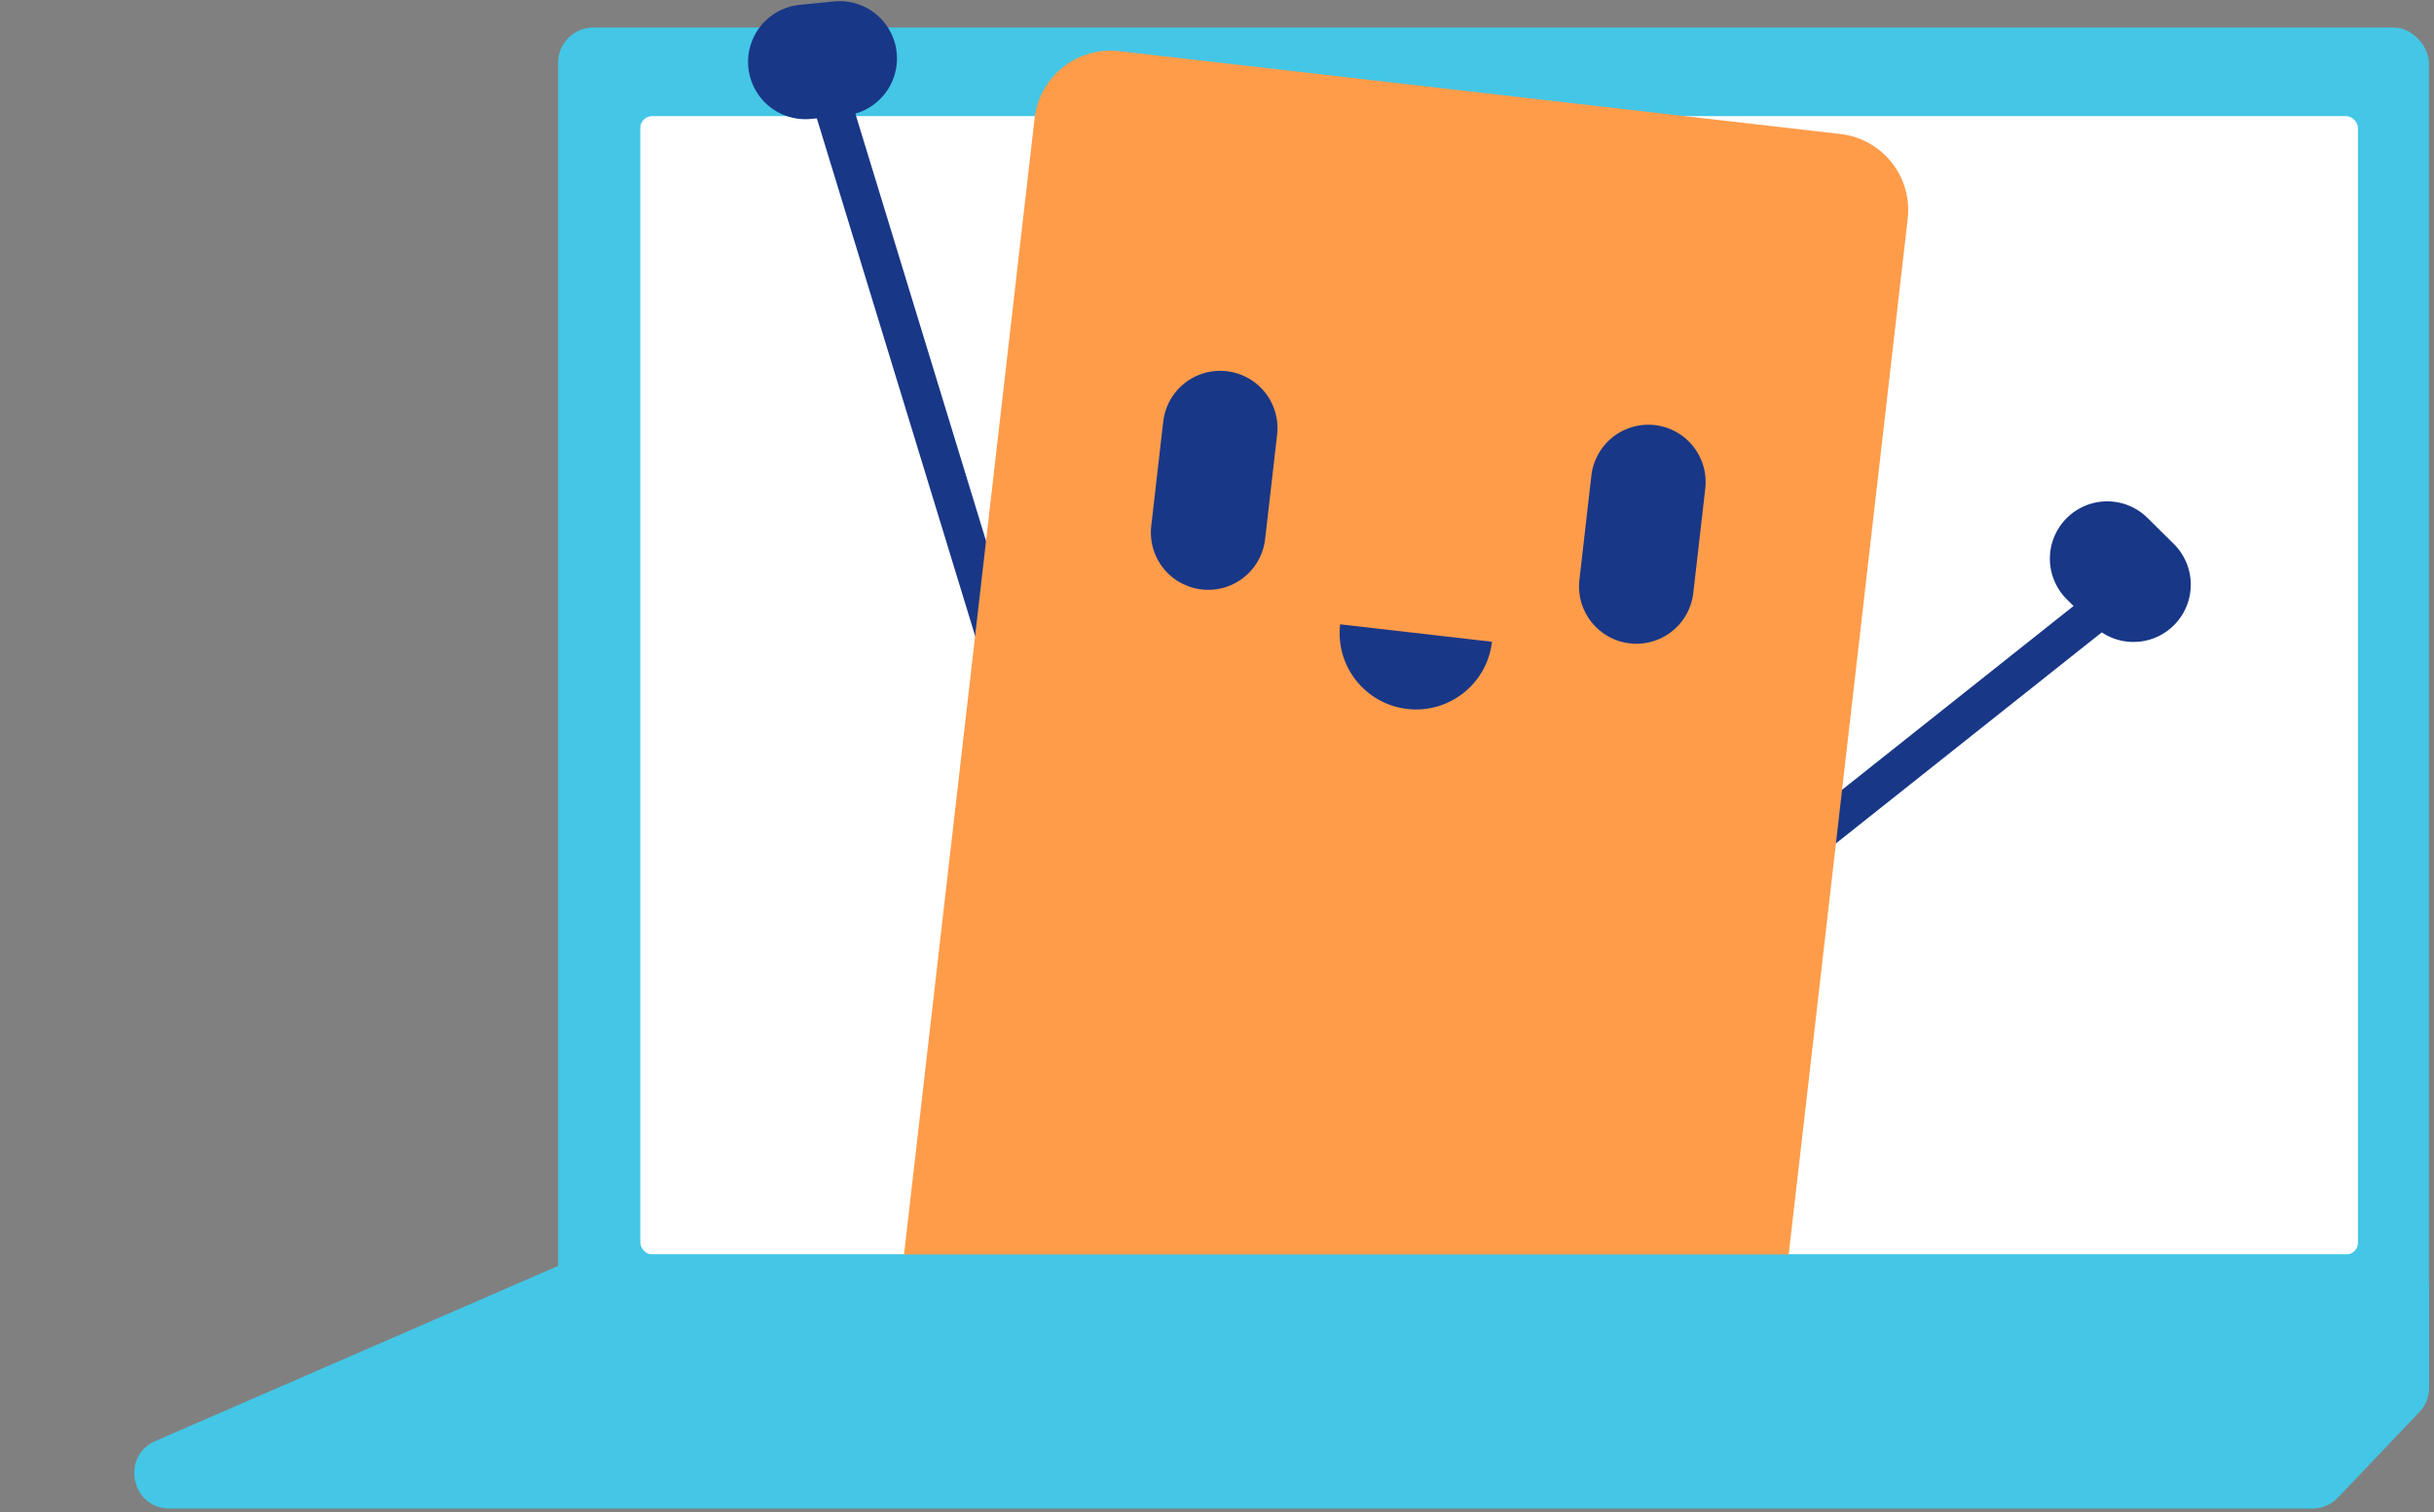 <svg width="404" height="251" viewBox="0 0 404 251" fill="none" xmlns="http://www.w3.org/2000/svg">
<rect x="0" y="0" width="404" height="251" fill="#808080" stroke="none"/>
<rect x="92.633" y="4.567" width="310.518" height="215.637" rx="5.859" fill="#44C6E6"/>
<rect x="106.28" y="19.277" width="285.102" height="188.943" rx="1.953" fill="white"/>
<path d="M273.287 160.905L354.075 96.77" stroke="#193787" stroke-width="6.342" stroke-linecap="round"/>
<path d="M167.308 112.54L137.14 13.9" stroke="#193787" stroke-width="6.342" stroke-linecap="round"/>
<path d="M171.724 19.642C172.524 12.682 178.814 7.689 185.774 8.488L305.492 22.245C312.452 23.045 317.446 29.335 316.646 36.295L292.716 244.55L147.794 227.898L171.724 19.642Z" fill="#FF9C4A"/>
<path d="M202.528 71.062L200.537 88.389" stroke="#193787" stroke-width="19.027" stroke-linecap="round"/>
<path d="M273.594 80.009L271.603 97.337" stroke="#193787" stroke-width="19.027" stroke-linecap="round"/>
<path fill-rule="evenodd" clip-rule="evenodd" d="M222.437 103.626C222.437 103.626 222.437 103.627 222.437 103.627C221.637 110.587 226.631 116.878 233.591 117.677C240.551 118.477 246.841 113.483 247.641 106.524C247.641 106.523 247.641 106.522 247.641 106.522L222.437 103.626Z" fill="#193787"/>
<path d="M133.68 10.271L139.368 9.703" stroke="#193787" stroke-width="19.027" stroke-linecap="round"/>
<path d="M349.754 92.725L354.117 97.04" stroke="#193787" stroke-width="19.027" stroke-linecap="round"/>
<path d="M25.811 239.173L95.885 208.706C96.622 208.386 97.416 208.221 98.22 208.221H397.337C400.57 208.221 403.191 210.842 403.191 214.075V230.341C403.191 231.844 402.613 233.289 401.576 234.378L388.051 248.579C386.946 249.739 385.414 250.395 383.812 250.395H28.145C21.797 250.395 19.989 241.705 25.811 239.173Z" fill="#44C6E6"/>
</svg>
